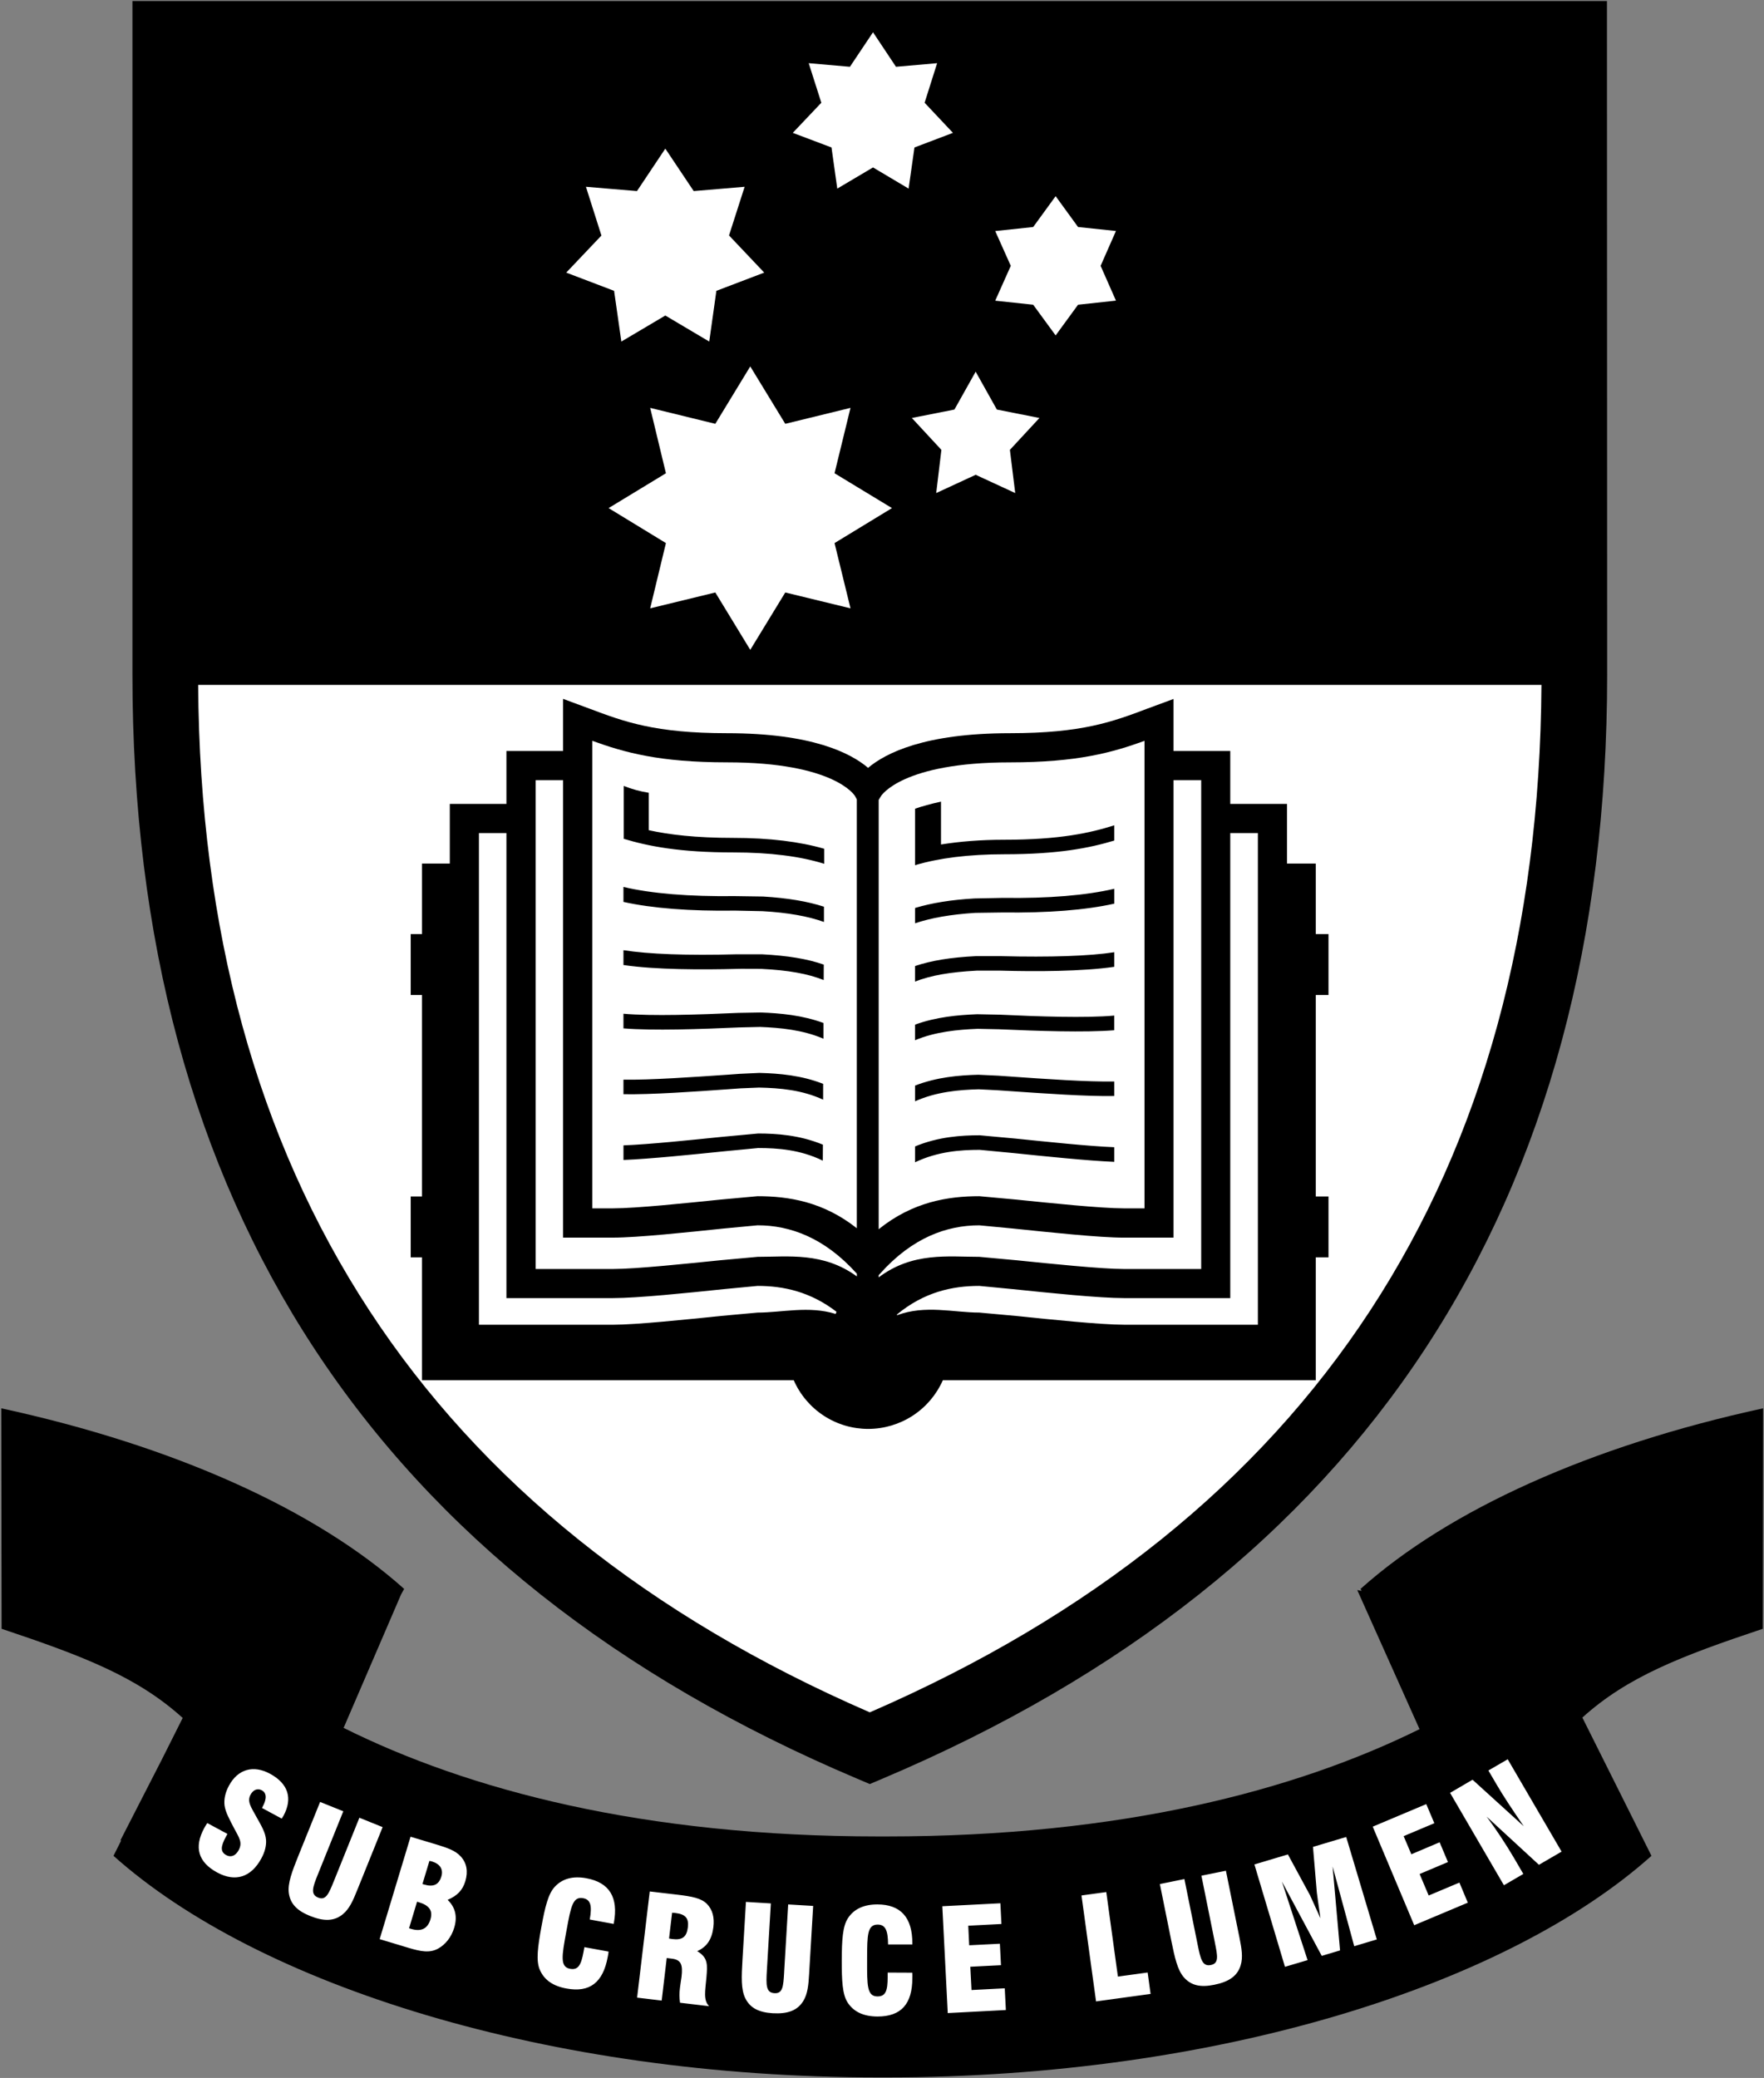 <svg width="1062" height="1251" viewBox="0 0 1062 1251" fill="none" xmlns="http://www.w3.org/2000/svg">
<rect x="0" y="0" width="1062" height="1251" fill="#808080" stroke="none"/>
<path fill-rule="evenodd" clip-rule="evenodd" d="M967.445 0.61H79.729V406.187C79.729 724.725 226.495 948.323 515.954 1070.8L523.658 1074.07L531.362 1070.8C820.809 948.297 967.575 724.647 967.575 406.187L967.445 0.61V0.61Z" fill="black"/>
<path fill-rule="evenodd" clip-rule="evenodd" d="M523.658 1030.9C257.272 915.263 121.181 707.267 119.3 412.348H928.017C926.136 707.241 790.044 915.212 523.658 1030.9Z" fill="white"/>
<path fill-rule="evenodd" clip-rule="evenodd" d="M1061.46 847.859C957.704 870.427 872.363 908.856 819.097 956.585L819.758 957.778L817.125 957.272L854.621 1041.02C779.941 1077.9 675.054 1105.61 533.878 1105.61H528.937C386.879 1105.61 281.707 1077.52 206.872 1040.25L241.501 959.827L243.317 956.585C189.985 908.856 104.774 870.427 0.769 847.859L0.964 980.592C50.586 997.206 82.66 1009.57 109.988 1034.27L97.589 1058.99L72.466 1108.03H72.972L68.329 1117.28C155.421 1195.2 329.968 1250.67 528.937 1250.67H533.878C732.822 1250.67 907.174 1195.2 994.253 1117.28L952.646 1034.04C979.844 1009.46 1011.89 997.102 1061.28 980.592L1061.46 847.859V847.859Z" fill="black"/>
<path fill-rule="evenodd" clip-rule="evenodd" d="M136.926 1104.1C136.61 1104.66 136.304 1105.21 136.005 1105.78C132.827 1111.65 132.555 1114.89 136.238 1116.87C139.04 1118.38 141.854 1117.27 143.683 1113.88C146.212 1109.25 143.852 1106.2 141.128 1101.04C138.054 1095.19 135.655 1090.78 135.175 1086.83C134.76 1083.08 135.642 1079.07 137.86 1075C143.203 1065.09 152.516 1062.43 162.528 1067.85C173.54 1073.78 176.328 1082.68 170.673 1093.16C170.349 1093.74 169.947 1094.32 169.61 1094.88L157.729 1088.47L158.08 1087.79C160.751 1082.82 160.531 1079.42 157.613 1077.83C155.187 1076.5 152.503 1077.37 150.829 1080.49C148.599 1084.64 151.18 1087.96 154.344 1093.78C157.25 1099.02 159.818 1103.16 160.168 1107.68C160.401 1111.08 159.519 1114.86 157.353 1118.82C151.206 1130.2 141.699 1133.23 130.791 1127.33C119.313 1121.12 116.693 1112.16 122.957 1100.56C123.502 1099.55 124.138 1098.54 124.786 1097.55L136.926 1104.1V1104.1ZM206.677 1090.46L191.606 1127.88C188.247 1136.14 186.691 1140.47 191.542 1142.42C196.133 1144.3 197.897 1140.21 200.971 1132.58L201.295 1131.79L216.366 1094.35L230.36 1100L216.794 1133.62C216.158 1135.19 215.575 1136.68 214.978 1138.11C212.527 1144.24 210.348 1149.19 206.444 1152.4C201.295 1156.68 195.043 1156.86 186.639 1153.47C178.857 1150.33 174.798 1146.19 173.89 1139.73C173.099 1133.88 175.783 1126.81 179.752 1116.96L192.722 1084.83L206.677 1090.46ZM246.274 1160.9L251.086 1144.89C251.423 1144.97 251.747 1145.1 252.071 1145.19C258.491 1147.11 260.722 1150.31 259.14 1155.55C257.48 1161.16 253.563 1163.1 247.506 1161.27C247.104 1161.16 246.663 1160.98 246.274 1160.9V1160.9ZM228.57 1167.43L245.677 1172.6C253.291 1174.88 258.699 1175.97 263.861 1173.08C268.167 1170.69 271.747 1166.24 273.446 1160.59C275.482 1153.87 274.133 1148.25 269.49 1143.79C275.339 1141.29 278.517 1137.94 280.125 1132.62C281.928 1126.64 280.981 1121.53 277.311 1117.58C274.029 1113.99 269.14 1112.44 262.655 1110.43L247.169 1105.78L228.57 1167.43V1167.43ZM254.328 1134.26L258.53 1120.33C259.036 1120.41 259.542 1120.56 260.035 1120.65C265.028 1122.2 266.987 1125.46 265.703 1129.74C264.172 1134.82 260.787 1136.2 255.236 1134.53C254.912 1134.43 254.652 1134.32 254.328 1134.26V1134.26ZM366.4 1174.93C366.288 1176.01 366.115 1177.09 365.881 1178.15C363.067 1193.48 355.129 1199.76 341.096 1197.17C332.821 1195.68 327.504 1191.91 324.91 1185.7C322.666 1180.3 323.755 1172.06 325.934 1160.11C328.126 1148.12 330.059 1140.07 334.053 1135.87C338.606 1131 344.909 1129.3 352.989 1130.77C366.919 1133.3 372.392 1142.35 369.578 1157.64C369.533 1157.85 369.494 1158.07 369.461 1158.28L355.051 1155.62C356.491 1147.41 355.687 1143.64 351.057 1142.78C344.896 1141.64 343.716 1147.72 341.161 1161.68C341.096 1162.08 341.031 1162.44 340.94 1162.84C338.23 1177.67 337.049 1184.18 343.262 1185.31C348.151 1186.19 349.876 1182.92 351.329 1175.02L351.835 1172.26L366.4 1174.93V1174.93ZM402.793 1167.06L404.635 1151.53C405.335 1151.61 405.932 1151.59 406.502 1151.69C412.637 1152.4 414.764 1154.75 414.129 1160.28C413.415 1166.2 410.757 1168.15 404.661 1167.37C404.051 1167.3 403.455 1167.14 402.793 1167.06V1167.06ZM383.559 1202.65L398.37 1204.42L401.392 1178.81L404.44 1179.19C410.069 1179.85 411.185 1182.8 410.303 1190.21C410.082 1191.86 409.68 1193.93 409.356 1196.77C408.959 1199.75 408.972 1202.76 409.395 1205.73L426.917 1207.81C423.298 1204.11 424.582 1198.61 425.309 1190.38C425.931 1182.83 426.333 1178.58 419.745 1174.67C425.542 1172.12 428.603 1167.55 429.472 1160.26C430.185 1154.31 429.005 1149.74 425.62 1146.25C422.17 1142.74 416.489 1141.72 407.994 1140.7L391.172 1138.73L383.559 1202.65V1202.65ZM464.088 1145.93L461.689 1186.2C461.17 1195.05 461.079 1199.7 466.293 1199.98C471.26 1200.27 471.598 1195.85 472.078 1187.67C472.102 1187.38 472.115 1187.1 472.116 1186.81L474.516 1146.55L489.561 1147.44L487.408 1183.61C487.33 1185.31 487.213 1186.9 487.122 1188.45C486.746 1195.03 486.241 1200.43 483.595 1204.71C480.08 1210.43 474.218 1212.56 465.178 1212.05C456.786 1211.52 451.624 1208.89 448.719 1203.06C446.086 1197.74 446.384 1190.25 447.02 1179.63L449.082 1145.02L464.088 1145.93V1145.93ZM549.235 1187.63C549.313 1188.74 549.313 1189.78 549.274 1190.9C549.235 1206.45 542.568 1214.05 528.25 1214.02C519.858 1213.97 513.957 1211.21 510.286 1205.57C507.148 1200.68 506.746 1192.39 506.772 1180.18C506.811 1168.02 507.29 1159.74 510.481 1154.85C514.074 1149.33 520.001 1146.54 528.211 1146.54C542.348 1146.57 549.313 1154.46 549.274 1170.04V1170.65L534.657 1170.63C534.579 1162.31 533.152 1158.72 528.444 1158.67C522.193 1158.67 522.076 1164.85 522.037 1179.03V1180.27C521.998 1195.32 521.946 1201.91 528.276 1201.93C533.256 1201.93 534.371 1198.46 534.41 1190.38V1187.56L549.235 1187.63ZM567.315 1147.63L602.268 1145.85L602.904 1158.32L582.93 1159.35L583.488 1171.13L601.97 1170.2L602.631 1183.12L584.162 1184.05L584.889 1198.08L604.901 1197.04L605.575 1210.12L570.583 1211.95L567.315 1147.63V1147.63ZM659.867 1204.93L651.099 1141.14L666.027 1139.1L673.018 1189.98L690.929 1187.52L692.706 1200.42L659.867 1204.93V1204.93ZM713.056 1131.26L721.045 1170.83C722.796 1179.55 723.899 1184.06 728.996 1183.01C733.885 1182.05 733.068 1177.64 731.421 1169.61C731.399 1169.32 731.347 1169.04 731.265 1168.76L723.302 1129.24L738.049 1126.26L745.234 1161.74L746.207 1166.53C747.504 1172.99 748.424 1178.33 746.933 1183.17C745.026 1189.57 739.89 1193.15 730.98 1194.92C722.77 1196.59 717.102 1195.37 712.77 1190.46C708.905 1186.05 707.258 1178.68 705.144 1168.24L698.283 1134.27L713.056 1131.26ZM755.208 1122.47L775.376 1116.44L788.695 1141.03C789.162 1141.96 791.199 1146.66 794.973 1154.88C793.676 1145.79 792.898 1140.69 792.807 1139.52L790.472 1111.91L810.472 1105.93L828.889 1167.62L815.296 1171.69L802.288 1123.69L806.762 1174.22L795.751 1177.51L771.77 1132.78L787.217 1180.07L773.599 1184.1L755.208 1122.47V1122.47ZM826.438 1099.72L858.667 1086.15L863.531 1097.64L845.049 1105.43L849.692 1116.35L866.722 1109.12L871.728 1121.03L854.673 1128.23L860.133 1141.17L878.628 1133.39L883.686 1145.48L851.417 1159.06L826.438 1099.72V1099.72ZM873.012 1079.38L886.539 1071.46L917.369 1099.47C910.118 1088.95 904.71 1080.71 901.182 1074.62L896.072 1065.91L907.706 1059.15L940.143 1114.75L926.512 1122.68L895.035 1093.7C901 1101.77 906.537 1110.14 911.623 1118.78L917.109 1128.19L905.423 1135L873.012 1079.38Z" fill="white"/>
<path fill-rule="evenodd" clip-rule="evenodd" d="M799.811 599.034V562.356H792.158V519.906H774.844V483.993H740.668V452.126H706.519V420.804L690.994 426.537C669.711 434.591 651.294 441.413 608.014 441.413C556.614 441.413 533.191 453.397 522.621 462.281C512.18 453.397 488.938 441.413 437.695 441.413C394.363 441.413 375.946 434.565 354.623 426.537L338.995 420.752V452.126H304.884V483.993H270.8V519.906H254.056V562.356H247.26V599.034H254.043V720.328H247.26V756.954H254.043V830.973H477.875C481.689 839.684 487.961 847.095 495.922 852.296C503.883 857.498 513.189 860.265 522.699 860.259C532.219 860.252 541.532 857.481 549.508 852.282C557.483 847.084 563.778 839.681 567.626 830.973H792.158V756.954H799.811V720.328H792.158V599.034H799.811V599.034Z" fill="black"/>
<path fill-rule="evenodd" clip-rule="evenodd" d="M515.851 766.863L515.747 766.682C496.344 745.1 475.618 737.681 456.112 737.681L435.775 739.601C413.753 741.909 383.611 745.1 369.15 745.1H338.995V469.687H322.497V763.984H369.163C382.729 763.984 413.532 760.767 433.972 758.692L456.125 756.669C474.62 756.669 495.618 753.699 515.864 768.446V766.863H515.851V766.863ZM706.519 469.687V745.113H676.572C662.02 745.113 631.956 741.922 609.791 739.614L589.584 737.694C569.973 737.694 549.235 745.113 529.936 766.695L529.002 767.68V769.029C549.455 753.621 570.829 756.669 589.584 756.669L611.658 758.692C632.125 760.767 662.954 763.984 676.572 763.984H723.172V469.687H706.519Z" fill="white"/>
<path fill-rule="evenodd" clip-rule="evenodd" d="M456.112 720.159L433.959 722.182C413.519 724.284 382.716 727.474 369.15 727.474H356.595V446.004C375.946 453.008 396.931 458.961 437.682 458.961C502.557 458.961 514.592 479.012 514.722 479.194L515.838 481.282V739.458C495.579 723.376 474.555 720.159 456.112 720.159ZM689.049 727.474H676.572C662.954 727.474 632.124 724.284 611.658 722.182L589.584 720.159C570.829 720.159 549.507 723.531 529.002 740.042V481.58L530.364 479.337C530.454 479.116 542.905 458.974 608.001 458.974C648.739 458.974 669.711 453.021 689.049 446.017V727.474V727.474Z" fill="white"/>
<path fill-rule="evenodd" clip-rule="evenodd" d="M442.558 539.503C414.79 539.828 392.262 537.973 375.349 533.978V542.992C392.664 546.818 415.257 548.608 442.675 548.219L458.991 548.556C474.386 549.438 486.474 551.617 496.059 555.054V545.871C486.176 542.681 474.257 540.645 459.445 539.75L442.558 539.503ZM443.414 574.522C414.025 575.339 390.225 574.431 375.349 572.057V580.981C394.817 583.847 422.702 583.847 443.778 583.302C443.778 583.211 458.356 583.302 458.356 583.302C474.555 584.106 486.318 586.194 495.903 590.034L495.942 580.734C486.059 577.258 474.256 575.352 458.771 574.522H443.414V574.522ZM444.426 609.799C420.899 610.837 392.495 611.836 375.349 610.305V619.125C393.182 620.59 421.353 619.605 444.828 618.554L457.59 618.256C469.613 618.723 483.258 619.994 495.773 625.35V615.882C483.05 611.187 469.717 609.968 457.941 609.553L444.426 609.799V609.799ZM445.308 646.491L437.682 647.049C417.812 648.398 391.263 650.291 375.349 649.993V658.76C391.898 659.059 418.344 657.191 438.265 655.777L445.918 655.22L457.02 654.766C469.626 655.025 482.92 656.205 495.553 662.042L495.566 652.522C482.518 647.386 469.108 646.244 457.188 645.933L445.308 646.491V646.491ZM456.449 682.417L434.841 684.414C416.891 686.243 390.848 688.98 375.362 689.551V698.344C391.159 697.734 417.54 695.024 435.671 693.156L456.449 691.159C468.252 691.159 481.844 692.145 495.358 698.759L495.423 689.135C481.377 683.325 467.473 682.417 456.449 682.417V682.417ZM441.573 504.446C418.681 504.446 402.884 502.501 390.576 499.816V477.287C385.424 476.477 380.378 475.098 375.531 473.176V505.004C390.251 509.426 409.032 513.201 441.56 513.201C463.647 513.201 481.87 515.535 496.227 520.049V510.996C481.545 506.742 463.232 504.446 441.573 504.446V504.446ZM604.577 514.303C637.248 514.303 656.015 510.503 670.852 506.041V496.872C656.404 501.45 637.974 505.561 604.577 505.561C590.401 505.561 577.872 506.599 566.523 508.415V482.618C563.654 483.213 560.807 483.914 557.989 484.719C555.473 485.355 553.061 486.12 550.895 486.872V520.879C565.149 516.612 583.099 514.303 604.577 514.303V514.303ZM603.708 540.567L586.678 540.904C572.489 541.708 560.739 543.667 550.895 546.637V555.871C560.428 552.629 572.308 550.515 587.132 549.581L603.591 549.347C630.957 549.685 653.551 547.895 670.865 544.03V535.068C653.94 539.036 631.476 540.943 603.708 540.567V540.567ZM602.787 575.637H587.431C572.334 576.389 560.713 578.296 550.882 581.603V590.954C560.479 587.206 572.036 585.209 587.962 584.366H602.476C623.577 584.962 651.449 584.885 670.852 582.057V573.277C655.989 575.585 632.163 576.389 602.787 575.637V575.637ZM601.84 610.876L588.261 610.604C576.64 611.083 563.501 612.251 550.882 616.881V626.271C563.203 621.083 576.757 619.877 588.572 619.384L601.399 619.657C624.861 620.694 652.993 621.68 670.839 620.253V611.421C653.732 612.977 625.367 611.991 601.84 610.876ZM608.649 648.138L600.997 647.606L589.013 647.049C577.288 647.321 563.981 648.488 550.895 653.559V663.027C563.774 657.256 577.405 656.114 589.221 655.803L600.297 656.361L608.091 656.893C627.987 658.254 654.497 660.187 670.852 659.837V651.095C654.938 651.406 628.571 649.552 608.649 648.138V648.138ZM611.451 685.478L589.817 683.481C578.819 683.481 564.889 684.363 550.895 690.199V699.745C564.487 693.26 578.131 692.248 589.817 692.248L610.452 694.22C628.662 696.113 655.055 698.824 670.852 699.485V690.666C655.366 690.069 629.336 687.307 611.451 685.478Z" fill="black"/>
<path fill-rule="evenodd" clip-rule="evenodd" d="M456.112 774.165L435.775 776.111C413.753 778.419 383.611 781.506 369.15 781.506H304.884V501.554H288.335V797.55H369.15C382.716 797.55 413.519 794.385 433.959 792.258L456.112 790.235C470.69 790.235 486.993 786.007 503.088 791.039L503.607 789.742C487.849 777.615 471.598 774.165 456.112 774.165ZM740.668 501.554V781.506H676.572C662.02 781.506 631.956 778.419 609.791 776.111L589.584 774.165C573.307 774.165 556.29 777.862 539.948 791.415L540.091 791.817C557.056 785.462 574.176 790.222 589.584 790.222L611.658 792.245C632.125 794.372 662.954 797.537 676.572 797.537H757.296V501.541L740.668 501.554V501.554ZM512.037 366.24L472.765 356.694L451.689 391.233L430.652 356.694L391.432 366.24L400.913 326.955L366.4 305.892L400.913 284.92L391.432 245.557L430.652 255.154L451.689 220.603L472.765 255.154L512.037 245.557L502.427 284.92L537.004 305.892L502.427 326.955L512.037 366.24ZM400.549 89.478L417.644 115.042L448.304 112.448L438.901 141.747L460.094 164.119L431.288 175.092L426.995 205.636L400.549 189.955L374.078 205.636L369.707 175.092L340.901 164.119L362.081 141.811L352.756 112.448L383.481 115.042L400.549 89.478V89.478ZM525.591 19.429L539.417 40.206L564.189 38.04L556.653 61.853L573.709 79.984L550.545 88.778L547.017 113.55L525.591 100.801L504.074 113.55L500.598 88.778L477.291 79.984L494.476 61.853L486.876 38.04L511.687 40.206L525.591 19.429ZM635.536 118.103L649.037 136.675L671.851 139.062L662.616 160.047L671.851 180.993L649.037 183.457L635.536 201.939L622.021 183.457L599.168 181.032L608.533 160.047L599.168 139.101L622.021 136.675L635.536 118.103ZM587.392 223.767L600.154 246.568L625.782 251.639L608.001 270.835L611.204 296.839L587.392 285.841L563.631 296.839L566.757 270.835L548.975 251.639L574.604 246.568L587.392 223.767V223.767Z" fill="white"/>
</svg>
